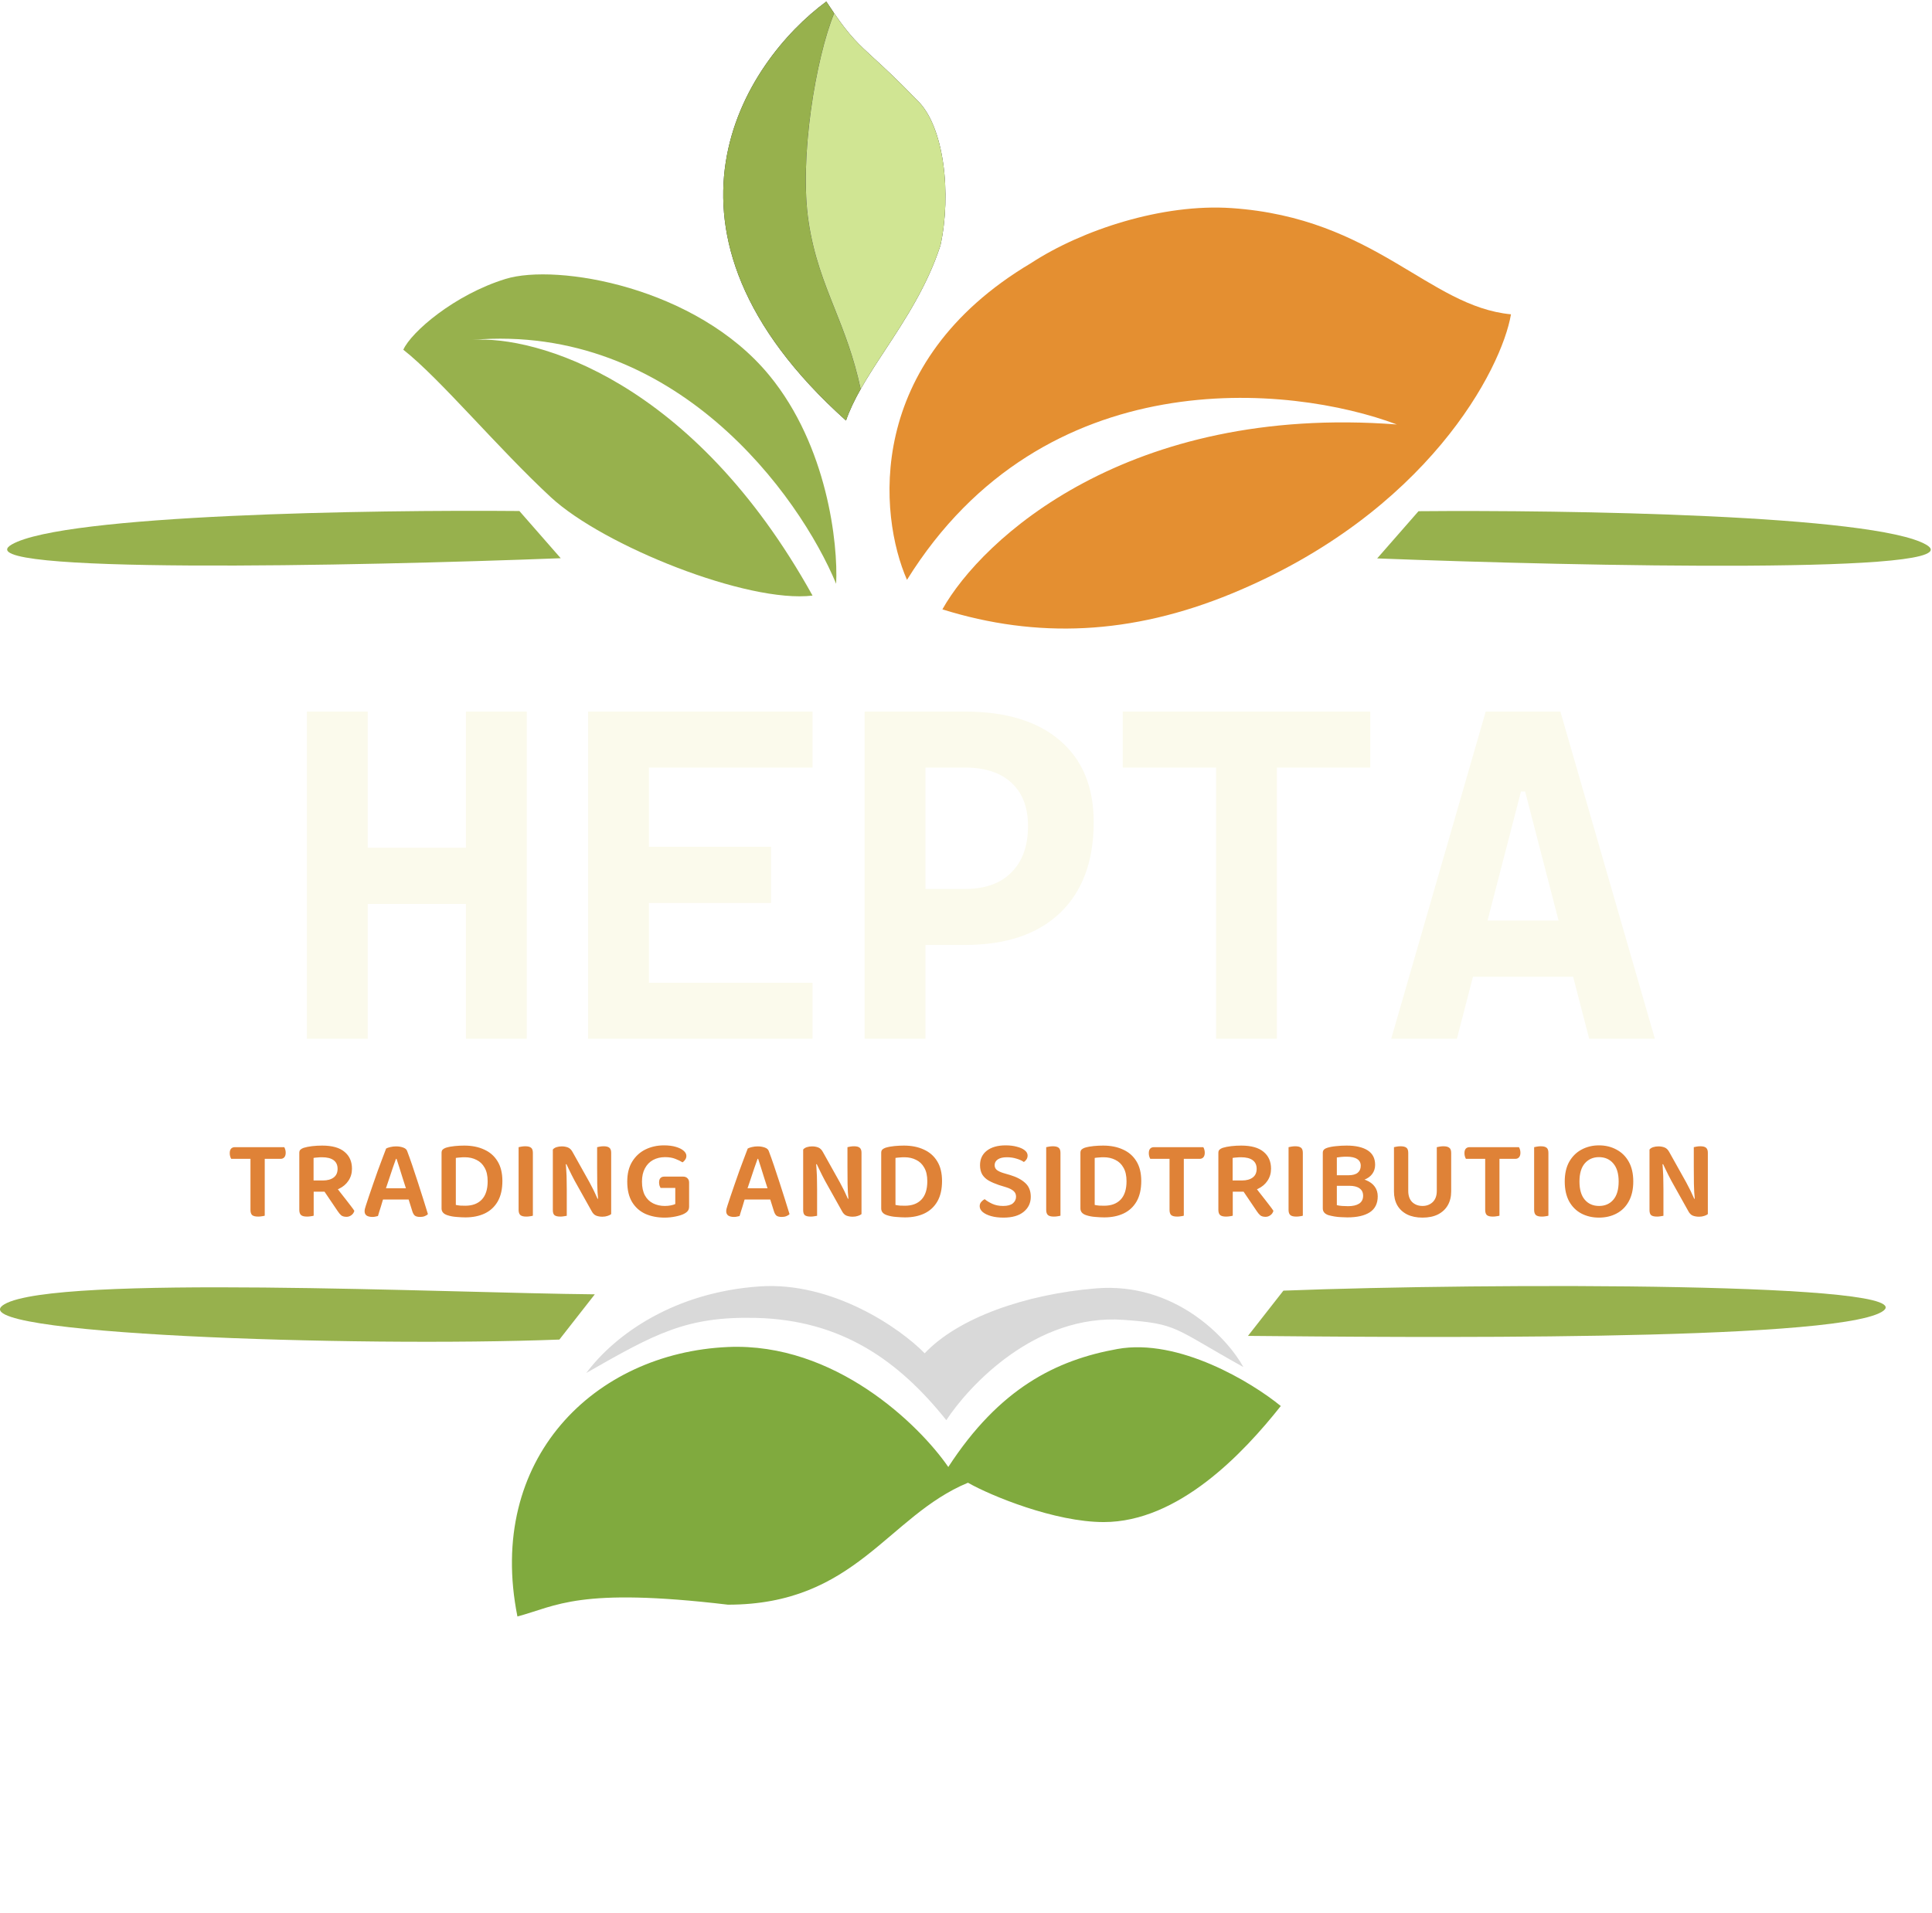 <svg width="614" height="608" viewBox="0 0 614 608" fill="none" xmlns="http://www.w3.org/2000/svg">
<path d="M1.457 414.567C-15.049 424.071 112.753 428.323 177.779 425.822L189.034 411.441C142.14 411.024 17.964 405.063 1.457 414.567Z" fill="#97B14D"/>
<path d="M597.95 417.068C614.457 407.564 472.899 407.769 407.873 410.27L396.618 424.651C443.512 425.068 581.444 426.572 597.95 417.068Z" fill="#97B14D"/>
<path d="M327.633 83.659C274.612 115.172 279.28 163.9 288.242 184.325C331.76 114.296 410.167 122.216 443.931 134.93C358.396 128.427 312.002 171.403 299.497 193.704C329.509 203.082 359.521 201.832 391.409 188.702C453.674 163.063 477.278 117.214 480.195 99.915C453.935 97.414 437.053 69.278 391.409 66.152C369.505 64.651 343.89 73.029 327.633 83.659Z" fill="#E48F31"/>
<path fill-rule="evenodd" clip-rule="evenodd" d="M265.225 98.015C268.223 105.552 271.33 113.365 273.531 123.675C271.623 127.049 270.007 130.364 268.859 133.679C201.332 73.155 236.555 19.674 262.607 0.5C263.507 1.876 264.335 3.114 265.108 4.237C259.272 18.414 253.918 50.324 256.98 70.528C258.633 81.441 261.86 89.555 265.225 98.015Z" fill="#252624"/>
<path fill-rule="evenodd" clip-rule="evenodd" d="M265.225 98.015C268.223 105.552 271.33 113.365 273.531 123.675C271.623 127.049 270.007 130.364 268.859 133.679C201.332 73.155 236.555 19.674 262.607 0.5C263.507 1.876 264.335 3.114 265.108 4.237C259.272 18.414 253.918 50.324 256.98 70.528C258.633 81.441 261.86 89.555 265.225 98.015Z" fill="#97B14D"/>
<path fill-rule="evenodd" clip-rule="evenodd" d="M273.531 123.675C271.33 113.365 268.223 105.552 265.225 98.015C261.86 89.555 258.633 81.441 256.98 70.528C253.918 50.324 259.272 18.414 265.108 4.237C270.159 11.579 272.844 14.037 277.719 18.503C280.908 21.422 285.032 25.2 291.369 31.763C300.122 39.891 302.434 61.839 298.872 78.032C294.727 90.811 287.72 101.492 281.329 111.234C278.511 115.53 275.812 119.645 273.531 123.675Z" fill="#252624"/>
<path fill-rule="evenodd" clip-rule="evenodd" d="M273.531 123.675C271.33 113.365 268.223 105.552 265.225 98.015C261.86 89.555 258.633 81.441 256.98 70.528C253.918 50.324 259.272 18.414 265.108 4.237C270.159 11.579 272.844 14.037 277.719 18.503C280.908 21.422 285.032 25.2 291.369 31.763C300.122 39.891 302.434 61.839 298.872 78.032C294.727 90.811 287.72 101.492 281.329 111.234C278.511 115.53 275.812 119.645 273.531 123.675Z" fill="#D0E593"/>
<path d="M3.752 173.07C-12.755 182.574 113.171 179.948 178.198 177.447L165.067 162.441C118.173 162.024 20.258 163.566 3.752 173.07Z" fill="#97B14D"/>
<path d="M612.124 173.131C628.631 182.635 502.705 180.009 437.678 177.508L450.809 162.502C497.703 162.085 595.618 163.627 612.124 173.131Z" fill="#97B14D"/>
<path d="M175.071 158.064C158.189 142.433 139.849 120.34 128.177 111.17C130.678 105.543 144.434 93.663 160.69 88.661C176.947 83.659 221.34 91.162 244.475 119.298C262.982 141.808 266.358 172.862 265.733 185.575C254.062 157.439 214.587 102.542 150.061 108.044C170.278 106.585 220.215 120.799 258.23 189.327C237.597 191.828 191.752 173.51 175.071 158.064Z" fill="#97B14D"/>
<path d="M80.321 368.372L80.213 364.664H90.329C90.449 364.832 90.557 365.084 90.653 365.42C90.749 365.732 90.797 366.068 90.797 366.428C90.797 367.052 90.653 367.532 90.365 367.868C90.077 368.204 89.681 368.372 89.177 368.372H80.321ZM83.525 364.664L83.597 368.372H73.481C73.361 368.18 73.253 367.928 73.157 367.616C73.061 367.304 73.013 366.956 73.013 366.572C73.013 365.924 73.157 365.444 73.445 365.132C73.733 364.82 74.129 364.664 74.633 364.664H83.525ZM79.601 367.4H84.137V386.444C83.945 386.516 83.645 386.576 83.237 386.624C82.853 386.696 82.457 386.732 82.049 386.732C81.161 386.732 80.525 386.576 80.141 386.264C79.781 385.928 79.601 385.376 79.601 384.608V367.4ZM99.655 375.248H102.643C104.059 375.248 105.187 374.936 106.027 374.312C106.867 373.688 107.287 372.764 107.287 371.54C107.287 370.34 106.867 369.428 106.027 368.804C105.187 368.18 103.951 367.868 102.319 367.868C101.839 367.868 101.371 367.892 100.915 367.94C100.459 367.964 100.039 368.012 99.655 368.084V375.248ZM102.967 378.812H95.119V366.464C95.119 366.032 95.239 365.696 95.479 365.456C95.743 365.216 96.079 365.024 96.487 364.88C97.255 364.64 98.155 364.46 99.187 364.34C100.243 364.22 101.311 364.16 102.391 364.16C105.559 364.16 107.923 364.82 109.483 366.14C111.067 367.436 111.859 369.224 111.859 371.504C111.859 372.944 111.487 374.216 110.743 375.32C110.023 376.424 109.003 377.288 107.683 377.912C106.363 378.512 104.791 378.812 102.967 378.812ZM102.355 377.66L106.243 376.544C106.843 377.336 107.455 378.14 108.079 378.956C108.727 379.748 109.339 380.528 109.915 381.296C110.515 382.04 111.043 382.724 111.499 383.348C111.979 383.972 112.351 384.488 112.615 384.896C112.447 385.496 112.123 385.964 111.643 386.3C111.187 386.636 110.683 386.804 110.131 386.804C109.411 386.804 108.847 386.648 108.439 386.336C108.055 386 107.683 385.556 107.323 385.004L102.355 377.66ZM95.119 377.228H99.691V386.444C99.499 386.516 99.199 386.576 98.791 386.624C98.407 386.696 97.999 386.732 97.567 386.732C96.703 386.732 96.079 386.576 95.695 386.264C95.311 385.928 95.119 385.376 95.119 384.608V377.228ZM126.023 368.372H125.843C125.531 369.236 125.183 370.22 124.799 371.324C124.439 372.428 124.055 373.58 123.647 374.78C123.239 375.956 122.855 377.096 122.495 378.2L121.991 380.432C121.847 380.888 121.691 381.392 121.523 381.944C121.379 382.496 121.211 383.06 121.019 383.636C120.851 384.188 120.683 384.716 120.515 385.22C120.371 385.724 120.239 386.168 120.119 386.552C119.879 386.624 119.615 386.684 119.327 386.732C119.063 386.804 118.739 386.84 118.355 386.84C117.587 386.84 116.975 386.696 116.519 386.408C116.087 386.096 115.871 385.64 115.871 385.04C115.871 384.776 115.907 384.5 115.979 384.212C116.075 383.924 116.171 383.6 116.267 383.24C116.507 382.448 116.831 381.464 117.239 380.288C117.647 379.088 118.091 377.792 118.571 376.4C119.051 375.008 119.543 373.604 120.047 372.188C120.575 370.772 121.067 369.452 121.523 368.228C121.979 366.98 122.375 365.936 122.711 365.096C122.999 364.928 123.443 364.772 124.043 364.628C124.643 364.484 125.255 364.412 125.879 364.412C126.695 364.412 127.439 364.532 128.111 364.772C128.807 365.012 129.239 365.396 129.407 365.924C129.911 367.244 130.451 368.756 131.027 370.46C131.603 372.164 132.191 373.94 132.791 375.788C133.391 377.636 133.967 379.436 134.519 381.188C135.071 382.94 135.563 384.524 135.995 385.94C135.755 386.204 135.419 386.42 134.987 386.588C134.579 386.756 134.099 386.84 133.547 386.84C132.755 386.84 132.179 386.696 131.819 386.408C131.483 386.096 131.219 385.628 131.027 385.004L129.551 380.288L129.083 377.984C128.699 376.76 128.315 375.56 127.931 374.384C127.571 373.184 127.223 372.068 126.887 371.036C126.551 370.004 126.263 369.116 126.023 368.372ZM119.975 381.296L121.667 377.732H130.667L131.351 381.296H119.975ZM154.981 375.5C154.981 373.724 154.657 372.284 154.009 371.18C153.385 370.052 152.521 369.224 151.417 368.696C150.337 368.144 149.101 367.868 147.709 367.868C147.181 367.868 146.677 367.892 146.197 367.94C145.741 367.964 145.297 368.012 144.865 368.084V383.024C145.297 383.12 145.777 383.192 146.305 383.24C146.833 383.264 147.361 383.276 147.889 383.276C150.121 383.276 151.861 382.628 153.109 381.332C154.357 380.012 154.981 378.068 154.981 375.5ZM159.661 375.428C159.661 378.02 159.169 380.18 158.185 381.908C157.201 383.612 155.833 384.884 154.081 385.724C152.329 386.564 150.265 386.984 147.889 386.984C147.097 386.984 146.161 386.936 145.081 386.84C144.001 386.768 143.005 386.576 142.093 386.264C140.917 385.856 140.329 385.148 140.329 384.14V366.464C140.329 366.008 140.449 365.66 140.689 365.42C140.953 365.18 141.289 364.988 141.697 364.844C142.585 364.58 143.545 364.4 144.577 364.304C145.633 364.208 146.617 364.16 147.529 364.16C149.953 364.16 152.065 364.58 153.865 365.42C155.689 366.236 157.105 367.472 158.113 369.128C159.145 370.784 159.661 372.884 159.661 375.428ZM164.815 372.08H169.351V386.444C169.159 386.516 168.871 386.576 168.487 386.624C168.103 386.696 167.695 386.732 167.263 386.732C166.399 386.732 165.775 386.576 165.391 386.264C165.007 385.928 164.815 385.376 164.815 384.608V372.08ZM169.351 377.336H164.815V364.664C165.007 364.616 165.307 364.556 165.715 364.484C166.123 364.412 166.531 364.376 166.939 364.376C167.779 364.376 168.391 364.532 168.775 364.844C169.159 365.132 169.351 365.684 169.351 366.5V377.336ZM175.694 369.524L179.762 369.416C179.858 370.328 179.93 371.288 179.978 372.296C180.05 373.304 180.086 374.3 180.086 375.284C180.11 376.268 180.122 377.216 180.122 378.128V386.48C179.954 386.528 179.666 386.576 179.258 386.624C178.874 386.696 178.49 386.732 178.106 386.732C177.242 386.732 176.618 386.588 176.234 386.3C175.874 385.988 175.694 385.448 175.694 384.68V369.524ZM194.234 381.584L190.13 381.692C189.938 379.844 189.83 378.044 189.806 376.292C189.782 374.516 189.77 372.8 189.77 371.144V364.664C189.986 364.616 190.274 364.556 190.634 364.484C191.018 364.412 191.426 364.376 191.858 364.376C192.698 364.376 193.298 364.532 193.658 364.844C194.042 365.156 194.234 365.684 194.234 366.428V381.584ZM194.234 380.108V377.84V385.94C193.946 386.18 193.562 386.372 193.082 386.516C192.602 386.684 192.05 386.768 191.426 386.768C190.682 386.768 190.01 386.648 189.41 386.408C188.834 386.168 188.342 385.64 187.934 384.824L182.642 375.356C182.354 374.78 182.042 374.18 181.706 373.556C181.394 372.932 181.094 372.32 180.806 371.72C180.518 371.12 180.254 370.568 180.014 370.064L175.694 371.072V365.42C175.958 365.084 176.342 364.832 176.846 364.664C177.374 364.496 177.938 364.412 178.538 364.412C179.258 364.412 179.918 364.532 180.518 364.772C181.118 365.012 181.622 365.528 182.03 366.32L187.322 375.788C187.634 376.364 187.946 376.964 188.258 377.588C188.594 378.212 188.894 378.824 189.158 379.424C189.446 380.024 189.698 380.576 189.914 381.08L194.234 380.108ZM219 375.896V383.528C219 384.104 218.868 384.56 218.604 384.896C218.364 385.232 217.968 385.544 217.416 385.832C216.792 386.168 215.892 386.456 214.716 386.696C213.564 386.936 212.4 387.056 211.224 387.056C208.944 387.056 206.904 386.66 205.104 385.868C203.328 385.052 201.924 383.804 200.892 382.124C199.86 380.42 199.344 378.248 199.344 375.608C199.344 373.064 199.872 370.94 200.928 369.236C201.984 367.532 203.388 366.248 205.14 365.384C206.916 364.52 208.872 364.088 211.008 364.088C212.448 364.088 213.696 364.244 214.752 364.556C215.832 364.868 216.66 365.276 217.236 365.78C217.836 366.284 218.136 366.836 218.136 367.436C218.136 367.892 218.004 368.3 217.74 368.66C217.5 369.02 217.224 369.296 216.912 369.488C216.264 369.08 215.496 368.708 214.608 368.372C213.72 368.012 212.628 367.832 211.332 367.832C209.94 367.832 208.68 368.132 207.552 368.732C206.448 369.332 205.584 370.22 204.96 371.396C204.336 372.548 204.024 373.952 204.024 375.608C204.024 377.384 204.336 378.848 204.96 380C205.584 381.128 206.448 381.968 207.552 382.52C208.656 383.072 209.904 383.348 211.296 383.348C211.992 383.348 212.628 383.288 213.204 383.168C213.804 383.048 214.272 382.904 214.608 382.736V377.624H209.928C209.832 377.456 209.724 377.216 209.604 376.904C209.508 376.568 209.46 376.232 209.46 375.896C209.46 375.248 209.604 374.78 209.892 374.492C210.18 374.18 210.576 374.024 211.08 374.024H217.128C217.68 374.024 218.124 374.192 218.46 374.528C218.82 374.864 219 375.32 219 375.896ZM240.945 368.372H240.765C240.453 369.236 240.105 370.22 239.721 371.324C239.361 372.428 238.977 373.58 238.569 374.78C238.161 375.956 237.777 377.096 237.417 378.2L236.913 380.432C236.769 380.888 236.613 381.392 236.445 381.944C236.301 382.496 236.133 383.06 235.941 383.636C235.773 384.188 235.605 384.716 235.437 385.22C235.293 385.724 235.161 386.168 235.041 386.552C234.801 386.624 234.537 386.684 234.249 386.732C233.985 386.804 233.661 386.84 233.277 386.84C232.509 386.84 231.897 386.696 231.441 386.408C231.009 386.096 230.793 385.64 230.793 385.04C230.793 384.776 230.829 384.5 230.901 384.212C230.997 383.924 231.093 383.6 231.189 383.24C231.429 382.448 231.753 381.464 232.161 380.288C232.569 379.088 233.013 377.792 233.493 376.4C233.973 375.008 234.465 373.604 234.969 372.188C235.497 370.772 235.989 369.452 236.445 368.228C236.901 366.98 237.297 365.936 237.633 365.096C237.921 364.928 238.365 364.772 238.965 364.628C239.565 364.484 240.177 364.412 240.801 364.412C241.617 364.412 242.361 364.532 243.033 364.772C243.729 365.012 244.161 365.396 244.329 365.924C244.833 367.244 245.373 368.756 245.949 370.46C246.525 372.164 247.113 373.94 247.713 375.788C248.313 377.636 248.889 379.436 249.441 381.188C249.993 382.94 250.485 384.524 250.917 385.94C250.677 386.204 250.341 386.42 249.909 386.588C249.501 386.756 249.021 386.84 248.469 386.84C247.677 386.84 247.101 386.696 246.741 386.408C246.405 386.096 246.141 385.628 245.949 385.004L244.473 380.288L244.005 377.984C243.621 376.76 243.237 375.56 242.853 374.384C242.493 373.184 242.145 372.068 241.809 371.036C241.473 370.004 241.185 369.116 240.945 368.372ZM234.897 381.296L236.589 377.732H245.589L246.273 381.296H234.897ZM255.25 369.524L259.318 369.416C259.414 370.328 259.486 371.288 259.534 372.296C259.606 373.304 259.642 374.3 259.642 375.284C259.666 376.268 259.678 377.216 259.678 378.128V386.48C259.51 386.528 259.222 386.576 258.814 386.624C258.43 386.696 258.046 386.732 257.662 386.732C256.798 386.732 256.174 386.588 255.79 386.3C255.43 385.988 255.25 385.448 255.25 384.68V369.524ZM273.79 381.584L269.686 381.692C269.494 379.844 269.386 378.044 269.362 376.292C269.338 374.516 269.326 372.8 269.326 371.144V364.664C269.542 364.616 269.83 364.556 270.19 364.484C270.574 364.412 270.982 364.376 271.414 364.376C272.254 364.376 272.854 364.532 273.214 364.844C273.598 365.156 273.79 365.684 273.79 366.428V381.584ZM273.79 380.108V377.84V385.94C273.502 386.18 273.118 386.372 272.638 386.516C272.158 386.684 271.606 386.768 270.982 386.768C270.238 386.768 269.566 386.648 268.966 386.408C268.39 386.168 267.898 385.64 267.49 384.824L262.198 375.356C261.91 374.78 261.598 374.18 261.262 373.556C260.95 372.932 260.65 372.32 260.362 371.72C260.074 371.12 259.81 370.568 259.57 370.064L255.25 371.072V365.42C255.514 365.084 255.898 364.832 256.402 364.664C256.93 364.496 257.494 364.412 258.094 364.412C258.814 364.412 259.474 364.532 260.074 364.772C260.674 365.012 261.178 365.528 261.586 366.32L266.878 375.788C267.19 376.364 267.502 376.964 267.814 377.588C268.15 378.212 268.45 378.824 268.714 379.424C269.002 380.024 269.254 380.576 269.47 381.08L273.79 380.108ZM294.704 375.5C294.704 373.724 294.38 372.284 293.732 371.18C293.108 370.052 292.244 369.224 291.14 368.696C290.06 368.144 288.824 367.868 287.432 367.868C286.904 367.868 286.4 367.892 285.92 367.94C285.464 367.964 285.02 368.012 284.588 368.084V383.024C285.02 383.12 285.5 383.192 286.028 383.24C286.556 383.264 287.084 383.276 287.612 383.276C289.844 383.276 291.584 382.628 292.832 381.332C294.08 380.012 294.704 378.068 294.704 375.5ZM299.384 375.428C299.384 378.02 298.892 380.18 297.908 381.908C296.924 383.612 295.556 384.884 293.804 385.724C292.052 386.564 289.988 386.984 287.612 386.984C286.82 386.984 285.884 386.936 284.804 386.84C283.724 386.768 282.728 386.576 281.816 386.264C280.64 385.856 280.052 385.148 280.052 384.14V366.464C280.052 366.008 280.172 365.66 280.412 365.42C280.676 365.18 281.012 364.988 281.42 364.844C282.308 364.58 283.268 364.4 284.3 364.304C285.356 364.208 286.34 364.16 287.252 364.16C289.676 364.16 291.788 364.58 293.588 365.42C295.412 366.236 296.828 367.472 297.836 369.128C298.868 370.784 299.384 372.884 299.384 375.428ZM318.802 383.348C320.194 383.348 321.226 383.072 321.898 382.52C322.57 381.944 322.906 381.236 322.906 380.396C322.906 379.652 322.642 379.052 322.114 378.596C321.61 378.14 320.83 377.744 319.774 377.408L317.434 376.688C316.234 376.28 315.178 375.824 314.266 375.32C313.378 374.816 312.682 374.168 312.178 373.376C311.698 372.56 311.458 371.564 311.458 370.388C311.458 368.444 312.178 366.908 313.618 365.78C315.082 364.652 317.074 364.088 319.594 364.088C320.938 364.088 322.126 364.232 323.158 364.52C324.214 364.784 325.042 365.156 325.642 365.636C326.266 366.116 326.578 366.68 326.578 367.328C326.578 367.784 326.458 368.192 326.218 368.552C326.002 368.888 325.726 369.164 325.39 369.38C324.838 368.972 324.082 368.624 323.122 368.336C322.162 368.024 321.118 367.868 319.99 367.868C318.742 367.868 317.782 368.096 317.11 368.552C316.438 369.008 316.102 369.62 316.102 370.388C316.102 371.012 316.33 371.516 316.786 371.9C317.266 372.284 317.986 372.62 318.946 372.908L321.034 373.52C323.098 374.144 324.706 374.996 325.858 376.076C327.01 377.132 327.586 378.584 327.586 380.432C327.586 382.4 326.83 383.996 325.318 385.22C323.83 386.444 321.694 387.056 318.91 387.056C317.446 387.056 316.15 386.9 315.022 386.588C313.894 386.276 312.994 385.844 312.322 385.292C311.674 384.74 311.35 384.116 311.35 383.42C311.35 382.892 311.518 382.436 311.854 382.052C312.19 381.668 312.55 381.38 312.934 381.188C313.558 381.716 314.362 382.208 315.346 382.664C316.33 383.12 317.482 383.348 318.802 383.348ZM332.486 372.08H337.022V386.444C336.83 386.516 336.542 386.576 336.158 386.624C335.774 386.696 335.366 386.732 334.934 386.732C334.07 386.732 333.446 386.576 333.062 386.264C332.678 385.928 332.486 385.376 332.486 384.608V372.08ZM337.022 377.336H332.486V364.664C332.678 364.616 332.978 364.556 333.386 364.484C333.794 364.412 334.202 364.376 334.61 364.376C335.45 364.376 336.062 364.532 336.446 364.844C336.83 365.132 337.022 365.684 337.022 366.5V377.336ZM358.018 375.5C358.018 373.724 357.694 372.284 357.046 371.18C356.422 370.052 355.558 369.224 354.454 368.696C353.374 368.144 352.138 367.868 350.746 367.868C350.218 367.868 349.714 367.892 349.234 367.94C348.778 367.964 348.334 368.012 347.902 368.084V383.024C348.334 383.12 348.814 383.192 349.342 383.24C349.87 383.264 350.398 383.276 350.926 383.276C353.158 383.276 354.898 382.628 356.146 381.332C357.394 380.012 358.018 378.068 358.018 375.5ZM362.698 375.428C362.698 378.02 362.206 380.18 361.222 381.908C360.238 383.612 358.87 384.884 357.118 385.724C355.366 386.564 353.302 386.984 350.926 386.984C350.134 386.984 349.198 386.936 348.118 386.84C347.038 386.768 346.042 386.576 345.13 386.264C343.954 385.856 343.366 385.148 343.366 384.14V366.464C343.366 366.008 343.486 365.66 343.726 365.42C343.99 365.18 344.326 364.988 344.734 364.844C345.622 364.58 346.582 364.4 347.614 364.304C348.67 364.208 349.654 364.16 350.566 364.16C352.99 364.16 355.102 364.58 356.902 365.42C358.726 366.236 360.142 367.472 361.15 369.128C362.182 370.784 362.698 372.884 362.698 375.428ZM372.406 368.372L372.298 364.664H382.414C382.534 364.832 382.642 365.084 382.738 365.42C382.834 365.732 382.882 366.068 382.882 366.428C382.882 367.052 382.738 367.532 382.45 367.868C382.162 368.204 381.766 368.372 381.262 368.372H372.406ZM375.61 364.664L375.682 368.372H365.566C365.446 368.18 365.338 367.928 365.242 367.616C365.146 367.304 365.098 366.956 365.098 366.572C365.098 365.924 365.242 365.444 365.53 365.132C365.818 364.82 366.214 364.664 366.718 364.664H375.61ZM371.686 367.4H376.222V386.444C376.03 386.516 375.73 386.576 375.322 386.624C374.938 386.696 374.542 386.732 374.134 386.732C373.246 386.732 372.61 386.576 372.226 386.264C371.866 385.928 371.686 385.376 371.686 384.608V367.4ZM391.74 375.248H394.728C396.144 375.248 397.272 374.936 398.112 374.312C398.952 373.688 399.372 372.764 399.372 371.54C399.372 370.34 398.952 369.428 398.112 368.804C397.272 368.18 396.036 367.868 394.404 367.868C393.924 367.868 393.456 367.892 393 367.94C392.544 367.964 392.124 368.012 391.74 368.084V375.248ZM395.052 378.812H387.204V366.464C387.204 366.032 387.324 365.696 387.564 365.456C387.828 365.216 388.164 365.024 388.572 364.88C389.34 364.64 390.24 364.46 391.272 364.34C392.328 364.22 393.396 364.16 394.476 364.16C397.644 364.16 400.008 364.82 401.568 366.14C403.152 367.436 403.944 369.224 403.944 371.504C403.944 372.944 403.572 374.216 402.828 375.32C402.108 376.424 401.088 377.288 399.768 377.912C398.448 378.512 396.876 378.812 395.052 378.812ZM394.44 377.66L398.328 376.544C398.928 377.336 399.54 378.14 400.164 378.956C400.812 379.748 401.424 380.528 402 381.296C402.6 382.04 403.128 382.724 403.584 383.348C404.064 383.972 404.436 384.488 404.7 384.896C404.532 385.496 404.208 385.964 403.728 386.3C403.272 386.636 402.768 386.804 402.216 386.804C401.496 386.804 400.932 386.648 400.524 386.336C400.14 386 399.768 385.556 399.408 385.004L394.44 377.66ZM387.204 377.228H391.776V386.444C391.584 386.516 391.284 386.576 390.876 386.624C390.492 386.696 390.084 386.732 389.652 386.732C388.788 386.732 388.164 386.576 387.78 386.264C387.396 385.928 387.204 385.376 387.204 384.608V377.228ZM409.511 372.08H414.047V386.444C413.855 386.516 413.567 386.576 413.183 386.624C412.799 386.696 412.391 386.732 411.959 386.732C411.095 386.732 410.471 386.576 410.087 386.264C409.703 385.928 409.511 385.376 409.511 384.608V372.08ZM414.047 377.336H409.511V364.664C409.703 364.616 410.003 364.556 410.411 364.484C410.819 364.412 411.227 364.376 411.635 364.376C412.475 364.376 413.087 364.532 413.471 364.844C413.855 365.132 414.047 365.684 414.047 366.5V377.336ZM432.018 373.592V376.94H423.306V373.592H432.018ZM428.814 376.94L429.498 374.384C431.346 374.384 432.882 374.636 434.106 375.14C435.354 375.644 436.29 376.34 436.914 377.228C437.538 378.092 437.85 379.112 437.85 380.288C437.85 382.568 437.01 384.26 435.33 385.364C433.65 386.444 431.274 386.984 428.202 386.984C427.602 386.984 426.942 386.96 426.222 386.912C425.526 386.888 424.818 386.816 424.098 386.696C423.402 386.576 422.754 386.432 422.154 386.264C420.978 385.856 420.39 385.148 420.39 384.14V366.464C420.39 366.032 420.51 365.696 420.75 365.456C421.014 365.192 421.35 365 421.758 364.88C422.574 364.616 423.522 364.436 424.602 364.34C425.682 364.22 426.798 364.16 427.95 364.16C430.83 364.16 433.062 364.664 434.646 365.672C436.23 366.68 437.022 368.216 437.022 370.28C437.022 371.384 436.71 372.356 436.086 373.196C435.486 374.012 434.574 374.648 433.35 375.104C432.15 375.56 430.638 375.788 428.814 375.788L428.526 373.592C429.846 373.592 430.83 373.328 431.478 372.8C432.126 372.272 432.45 371.528 432.45 370.568C432.45 369.632 432.078 368.924 431.334 368.444C430.59 367.94 429.474 367.688 427.986 367.688C427.386 367.688 426.81 367.712 426.258 367.76C425.706 367.808 425.238 367.868 424.854 367.94V383.096C425.31 383.216 425.862 383.3 426.51 383.348C427.158 383.396 427.794 383.42 428.418 383.42C429.906 383.42 431.07 383.156 431.91 382.628C432.774 382.076 433.206 381.236 433.206 380.108C433.206 379.076 432.834 378.296 432.09 377.768C431.346 377.216 430.254 376.94 428.814 376.94ZM452.084 387.056C450.188 387.056 448.556 386.72 447.188 386.048C445.82 385.352 444.776 384.38 444.056 383.132C443.36 381.884 443.012 380.42 443.012 378.74V376.148H447.548V378.56C447.548 380.096 447.968 381.284 448.808 382.124C449.672 382.94 450.764 383.348 452.084 383.348C453.38 383.348 454.46 382.94 455.324 382.124C456.188 381.284 456.62 380.096 456.62 378.56V376.148H461.192V378.74C461.192 380.42 460.832 381.884 460.112 383.132C459.392 384.38 458.348 385.352 456.98 386.048C455.636 386.72 454.004 387.056 452.084 387.056ZM447.548 377.408H443.012V364.664C443.204 364.616 443.492 364.556 443.876 364.484C444.284 364.412 444.692 364.376 445.1 364.376C445.964 364.376 446.588 364.532 446.972 364.844C447.356 365.132 447.548 365.684 447.548 366.5V377.408ZM461.192 377.444H456.62V364.664C456.812 364.616 457.112 364.556 457.52 364.484C457.928 364.412 458.336 364.376 458.744 364.376C459.584 364.376 460.196 364.532 460.58 364.844C460.988 365.132 461.192 365.684 461.192 366.5V377.444ZM472.721 368.372L472.613 364.664H482.729C482.849 364.832 482.957 365.084 483.053 365.42C483.149 365.732 483.197 366.068 483.197 366.428C483.197 367.052 483.053 367.532 482.765 367.868C482.477 368.204 482.081 368.372 481.577 368.372H472.721ZM475.925 364.664L475.997 368.372H465.881C465.761 368.18 465.653 367.928 465.557 367.616C465.461 367.304 465.413 366.956 465.413 366.572C465.413 365.924 465.557 365.444 465.845 365.132C466.133 364.82 466.529 364.664 467.033 364.664H475.925ZM472.001 367.4H476.537V386.444C476.345 386.516 476.045 386.576 475.637 386.624C475.253 386.696 474.857 386.732 474.449 386.732C473.561 386.732 472.925 386.576 472.541 386.264C472.181 385.928 472.001 385.376 472.001 384.608V367.4ZM487.555 372.08H492.091V386.444C491.899 386.516 491.611 386.576 491.227 386.624C490.843 386.696 490.435 386.732 490.003 386.732C489.139 386.732 488.515 386.576 488.131 386.264C487.747 385.928 487.555 385.376 487.555 384.608V372.08ZM492.091 377.336H487.555V364.664C487.747 364.616 488.047 364.556 488.455 364.484C488.863 364.412 489.271 364.376 489.679 364.376C490.519 364.376 491.131 364.532 491.515 364.844C491.899 365.132 492.091 365.684 492.091 366.5V377.336ZM519.062 375.572C519.062 378.068 518.582 380.18 517.622 381.908C516.686 383.612 515.39 384.896 513.734 385.76C512.102 386.624 510.242 387.056 508.154 387.056C506.09 387.056 504.23 386.624 502.574 385.76C500.942 384.896 499.646 383.612 498.686 381.908C497.75 380.18 497.282 378.068 497.282 375.572C497.282 373.076 497.762 370.976 498.722 369.272C499.706 367.568 501.014 366.284 502.646 365.42C504.302 364.532 506.138 364.088 508.154 364.088C510.218 364.088 512.066 364.532 513.698 365.42C515.354 366.284 516.662 367.568 517.622 369.272C518.582 370.976 519.062 373.076 519.062 375.572ZM514.418 375.572C514.418 373.052 513.842 371.132 512.69 369.812C511.562 368.492 510.05 367.832 508.154 367.832C506.306 367.832 504.806 368.492 503.654 369.812C502.526 371.132 501.962 373.052 501.962 375.572C501.962 378.116 502.526 380.048 503.654 381.368C504.782 382.688 506.294 383.348 508.19 383.348C510.086 383.348 511.598 382.688 512.726 381.368C513.854 380.048 514.418 378.116 514.418 375.572ZM524.221 369.524L528.289 369.416C528.385 370.328 528.457 371.288 528.505 372.296C528.577 373.304 528.613 374.3 528.613 375.284C528.637 376.268 528.649 377.216 528.649 378.128V386.48C528.481 386.528 528.193 386.576 527.785 386.624C527.401 386.696 527.017 386.732 526.633 386.732C525.769 386.732 525.145 386.588 524.761 386.3C524.401 385.988 524.221 385.448 524.221 384.68V369.524ZM542.761 381.584L538.657 381.692C538.465 379.844 538.357 378.044 538.333 376.292C538.309 374.516 538.297 372.8 538.297 371.144V364.664C538.513 364.616 538.801 364.556 539.161 364.484C539.545 364.412 539.953 364.376 540.385 364.376C541.225 364.376 541.825 364.532 542.185 364.844C542.569 365.156 542.761 365.684 542.761 366.428V381.584ZM542.761 380.108V377.84V385.94C542.473 386.18 542.089 386.372 541.609 386.516C541.129 386.684 540.577 386.768 539.953 386.768C539.209 386.768 538.537 386.648 537.937 386.408C537.361 386.168 536.869 385.64 536.461 384.824L531.169 375.356C530.881 374.78 530.569 374.18 530.233 373.556C529.921 372.932 529.621 372.32 529.333 371.72C529.045 371.12 528.781 370.568 528.541 370.064L524.221 371.072V365.42C524.485 365.084 524.869 364.832 525.373 364.664C525.901 364.496 526.465 364.412 527.065 364.412C527.785 364.412 528.445 364.532 529.045 364.772C529.645 365.012 530.149 365.528 530.557 366.32L535.849 375.788C536.161 376.364 536.473 376.964 536.785 377.588C537.121 378.212 537.421 378.824 537.685 379.424C537.973 380.024 538.225 380.576 538.441 381.08L542.761 380.108Z" fill="#DF8237"/>
<path d="M148.07 330.195V226.191H167.406V330.195H148.07ZM97.533 330.195V226.191H116.869V330.195H97.533ZM100.609 287.348V269.477H164.696V287.348H100.609ZM186.888 330.195V226.191H206.224V330.195H186.888ZM186.888 330.195V312.397H258.226V330.195H186.888ZM186.888 287.055V269.184H245.042V287.055H186.888ZM186.888 243.988V226.191H258.226V243.988H186.888ZM292.357 300.385V282.587H306.639C313.036 282.587 317.967 280.829 321.434 277.314C324.95 273.798 326.708 268.891 326.708 262.592C326.708 256.635 324.95 252.045 321.434 248.822C317.967 245.6 313.036 243.988 306.639 243.988H292.65V226.191H306.639C319.676 226.191 329.759 229.267 336.888 235.419C344.017 241.523 347.582 250.165 347.582 261.347C347.582 273.749 344.017 283.368 336.888 290.204C329.759 296.991 319.676 300.385 306.639 300.385H292.357ZM274.779 330.195V226.191H294.115V330.195H274.779ZM386.473 330.195V226.191H405.809V330.195H386.473ZM356.81 243.988V226.191H435.472V243.988H356.81ZM442.137 330.195L472.167 226.191H495.897L525.926 330.195H505.052L484.691 251.606H483.373L463.011 330.195H442.137ZM457.298 310.492V292.621H510.033V310.492H457.298Z" fill="#FBFAEC"/>
<path d="M231.344 428.188C265.358 426.688 292.202 452.99 301.373 466.329C317.629 441.319 335.637 432.315 355.145 428.814C374.653 425.312 397.87 439.443 407.041 446.946C395.161 461.952 374.528 483.836 350.768 483.836C335.262 483.836 314.92 475.499 307.625 471.331C281.99 481.96 271.986 510.097 231.344 510.097C183.825 504.469 176.947 510.514 164.442 513.848C154.438 463.828 188.827 430.064 231.344 428.188Z" fill="#80AA3E"/>
<path d="M240.098 418.932C218.089 418.431 208.21 423.934 186.326 436.439C195.705 423.934 214.462 410.803 241.348 408.927C264.437 407.317 285.95 422.058 293.87 430.186C304.499 418.932 325.758 411.428 348.267 409.553C373.315 407.465 389.95 425.184 395.161 434.563C372.652 422.058 374.528 420.807 357.02 419.557C329.076 417.561 307.834 440.607 300.747 451.445C285.741 432.687 267.609 419.557 240.098 418.932Z" fill="#D9D9D9"/>
<path d="M440.889 435.492V435.356H438.35C438.129 435.356 437.898 435.343 437.657 435.317C437.422 435.29 437.208 435.232 437.012 435.141C436.817 435.05 436.654 434.913 436.524 434.731C436.4 434.548 436.338 434.301 436.338 433.988C436.338 433.682 436.4 433.442 436.524 433.266C436.654 433.083 436.817 432.947 437.012 432.856C437.208 432.764 437.422 432.706 437.657 432.68C437.898 432.654 438.129 432.641 438.35 432.641H442.706C442.966 432.641 443.197 432.683 443.399 432.768C443.607 432.852 443.78 432.966 443.917 433.109C444.06 433.246 444.167 433.406 444.239 433.588C444.31 433.77 444.346 433.956 444.346 434.145C444.346 434.255 444.337 434.363 444.317 434.467C444.304 434.571 444.268 434.672 444.21 434.77L442.452 437.699C442.751 437.823 443.044 437.989 443.331 438.197C443.617 438.399 443.871 438.656 444.092 438.969C444.32 439.281 444.499 439.652 444.629 440.082C444.766 440.505 444.835 440.994 444.835 441.547C444.835 442.172 444.766 442.729 444.629 443.217C444.499 443.699 444.32 444.119 444.092 444.477C443.871 444.835 443.607 445.137 443.301 445.385C443.002 445.626 442.68 445.821 442.335 445.971C441.996 446.121 441.644 446.228 441.28 446.293C440.915 446.358 440.557 446.391 440.206 446.391C439.939 446.391 439.652 446.365 439.346 446.313C439.04 446.261 438.734 446.179 438.428 446.068C438.129 445.958 437.839 445.824 437.559 445.668C437.286 445.505 437.042 445.313 436.827 445.092C436.612 444.871 436.439 444.623 436.309 444.35C436.185 444.076 436.124 443.774 436.124 443.442C436.124 443.279 436.146 443.126 436.192 442.983C436.238 442.833 436.306 442.703 436.397 442.592C436.495 442.475 436.615 442.384 436.758 442.318C436.902 442.247 437.074 442.211 437.276 442.211C437.543 442.211 437.79 442.286 438.018 442.436C438.253 442.585 438.448 442.817 438.604 443.129C438.643 443.201 438.702 443.282 438.78 443.373C438.864 443.464 438.972 443.549 439.102 443.627C439.239 443.705 439.402 443.774 439.59 443.832C439.779 443.884 439.997 443.91 440.245 443.91C440.622 443.91 440.932 443.852 441.172 443.734C441.42 443.611 441.615 443.451 441.758 443.256C441.902 443.061 441.999 442.839 442.051 442.592C442.11 442.345 442.139 442.094 442.139 441.84C442.139 441.547 442.09 441.277 441.993 441.029C441.895 440.782 441.762 440.567 441.592 440.385C441.43 440.203 441.241 440.063 441.026 439.965C440.818 439.861 440.603 439.809 440.381 439.809C440.069 439.809 439.815 439.714 439.62 439.526C439.424 439.337 439.327 439.08 439.327 438.754C439.327 438.617 439.353 438.468 439.405 438.305C439.457 438.136 439.542 437.947 439.659 437.738L440.889 435.492ZM459.065 443.149C458.876 443.149 458.713 443.113 458.577 443.041C458.447 442.97 458.333 442.878 458.235 442.768C458.137 442.657 458.053 442.533 457.981 442.397C457.916 442.26 457.861 442.126 457.815 441.996L455.96 436.645H455.706V444.789C455.706 444.998 455.693 445.193 455.667 445.375C455.641 445.557 455.582 445.72 455.491 445.863C455.406 446 455.276 446.111 455.1 446.195C454.931 446.274 454.697 446.313 454.397 446.313C454.059 446.313 453.792 446.274 453.596 446.195C453.401 446.111 453.254 446 453.157 445.863C453.059 445.72 452.997 445.557 452.971 445.375C452.945 445.193 452.932 444.998 452.932 444.789V434.867C452.932 434.587 452.939 434.314 452.952 434.047C452.971 433.78 453.027 433.542 453.118 433.334C453.209 433.126 453.352 432.96 453.547 432.836C453.749 432.706 454.032 432.641 454.397 432.641H455.725C455.947 432.641 456.132 432.651 456.282 432.67C456.438 432.683 456.581 432.738 456.712 432.836C456.842 432.927 456.969 433.077 457.092 433.285C457.223 433.494 457.363 433.79 457.512 434.174C457.669 434.552 457.848 435.037 458.049 435.629C458.251 436.215 458.499 436.938 458.792 437.797L459.045 438.578H459.28L459.592 437.602C459.859 436.781 460.087 436.088 460.276 435.522C460.465 434.955 460.631 434.49 460.774 434.125C460.917 433.754 461.044 433.471 461.155 433.276C461.272 433.074 461.392 432.927 461.516 432.836C461.646 432.738 461.786 432.683 461.936 432.67C462.086 432.651 462.268 432.641 462.483 432.641H463.909C464.273 432.641 464.553 432.706 464.749 432.836C464.95 432.96 465.097 433.126 465.188 433.334C465.279 433.542 465.331 433.78 465.344 434.047C465.364 434.314 465.374 434.587 465.374 434.867V444.789C465.374 444.998 465.361 445.193 465.335 445.375C465.309 445.557 465.247 445.72 465.149 445.863C465.051 446 464.905 446.111 464.71 446.195C464.514 446.274 464.247 446.313 463.909 446.313C463.609 446.313 463.372 446.274 463.196 446.195C463.027 446.111 462.896 446 462.805 445.863C462.721 445.72 462.665 445.557 462.639 445.375C462.613 445.193 462.6 444.998 462.6 444.789V436.645H462.327L460.491 441.996C460.439 442.126 460.38 442.26 460.315 442.397C460.25 442.533 460.169 442.657 460.071 442.768C459.973 442.878 459.859 442.97 459.729 443.041C459.599 443.113 459.443 443.149 459.26 443.149H459.065ZM469.823 440.414H472.928L471.483 435.18H471.268L469.823 440.414ZM475.956 441.371C475.969 441.814 475.985 442.266 476.004 442.729C476.024 443.191 476.034 443.637 476.034 444.067V444.359C476.034 444.607 476.024 444.848 476.004 445.082C475.991 445.31 475.943 445.518 475.858 445.707C475.773 445.889 475.64 446.036 475.458 446.147C475.275 446.257 475.018 446.313 474.686 446.313C474.348 446.313 474.087 446.257 473.905 446.147C473.723 446.036 473.586 445.889 473.495 445.707C473.41 445.525 473.358 445.317 473.338 445.082C473.325 444.848 473.319 444.607 473.319 444.359V442.992H469.413V444.359C469.413 444.607 469.403 444.848 469.383 445.082C469.37 445.317 469.318 445.525 469.227 445.707C469.142 445.889 469.009 446.036 468.827 446.147C468.644 446.257 468.384 446.313 468.045 446.313C467.707 446.313 467.447 446.257 467.264 446.147C467.082 446.036 466.948 445.889 466.864 445.707C466.779 445.518 466.73 445.31 466.717 445.082C466.704 444.848 466.698 444.607 466.698 444.359V444.067C466.698 443.865 466.698 443.65 466.698 443.422C466.704 443.194 466.711 442.963 466.717 442.729C466.724 442.494 466.73 442.263 466.737 442.035C466.743 441.801 466.75 441.58 466.756 441.371C467.082 440.238 467.424 439.093 467.782 437.934C468.14 436.768 468.482 435.616 468.807 434.477C468.872 434.236 468.95 434.005 469.042 433.783C469.133 433.555 469.253 433.36 469.403 433.197C469.553 433.028 469.745 432.895 469.979 432.797C470.213 432.693 470.513 432.641 470.878 432.641H471.854C472.212 432.641 472.508 432.693 472.743 432.797C472.984 432.895 473.179 433.028 473.329 433.197C473.478 433.36 473.596 433.555 473.68 433.783C473.771 434.005 473.853 434.236 473.924 434.477L475.956 441.371ZM481.186 432.563C481.902 432.563 482.517 432.644 483.032 432.807C483.553 432.97 483.989 433.181 484.34 433.442C484.698 433.702 484.985 433.998 485.2 434.33C485.415 434.656 485.577 434.988 485.688 435.326C485.805 435.665 485.88 435.99 485.913 436.303C485.952 436.615 485.971 436.886 485.971 437.113C485.971 437.211 485.962 437.332 485.942 437.475C485.929 437.611 485.874 437.745 485.776 437.875C485.678 438.005 485.522 438.116 485.307 438.207C485.099 438.298 484.799 438.344 484.409 438.344C484.279 438.344 484.116 438.337 483.92 438.324C483.725 438.305 483.536 438.262 483.354 438.197C483.172 438.126 483.016 438.028 482.885 437.904C482.755 437.774 482.69 437.595 482.69 437.367C482.69 437.016 482.667 436.7 482.622 436.42C482.583 436.14 482.508 435.902 482.397 435.707C482.286 435.512 482.133 435.362 481.938 435.258C481.743 435.154 481.492 435.102 481.186 435.102C480.867 435.102 480.62 435.17 480.444 435.307C480.275 435.437 480.151 435.58 480.073 435.736C479.982 435.925 479.93 436.137 479.917 436.371V442.563C479.93 442.849 479.982 443.1 480.073 443.315C480.151 443.503 480.275 443.676 480.444 443.832C480.62 443.988 480.867 444.067 481.186 444.067C481.492 444.067 481.743 444.005 481.938 443.881C482.133 443.751 482.286 443.578 482.397 443.363C482.508 443.149 482.583 442.901 482.622 442.621C482.667 442.341 482.69 442.048 482.69 441.742C482.69 441.645 482.706 441.544 482.739 441.44C482.771 441.335 482.846 441.241 482.963 441.156C483.081 441.065 483.253 440.99 483.481 440.932C483.709 440.873 484.018 440.844 484.409 440.844C484.799 440.844 485.099 440.889 485.307 440.981C485.522 441.065 485.678 441.166 485.776 441.283C485.874 441.394 485.929 441.505 485.942 441.615C485.962 441.72 485.971 441.788 485.971 441.82C485.971 442.537 485.851 443.178 485.61 443.744C485.369 444.304 485.027 444.779 484.585 445.17C484.148 445.561 483.624 445.86 483.012 446.068C482.407 446.27 481.739 446.371 481.01 446.371C480.893 446.371 480.701 446.361 480.434 446.342C480.174 446.322 479.881 446.27 479.555 446.186C479.23 446.101 478.894 445.974 478.549 445.805C478.204 445.636 477.889 445.401 477.602 445.102C477.322 444.796 477.091 444.418 476.909 443.969C476.726 443.513 476.635 442.96 476.635 442.309V436.859C476.635 436.326 476.7 435.854 476.831 435.443C476.961 435.033 477.13 434.679 477.338 434.379C477.553 434.073 477.797 433.819 478.071 433.617C478.344 433.409 478.624 433.236 478.911 433.1C479.575 432.787 480.333 432.608 481.186 432.563ZM499.049 432.641C499.31 432.641 499.573 432.654 499.84 432.68C500.107 432.706 500.348 432.768 500.563 432.865C500.778 432.963 500.954 433.109 501.09 433.305C501.227 433.494 501.295 433.754 501.295 434.086C501.295 434.418 501.227 434.682 501.09 434.877C500.954 435.066 500.778 435.209 500.563 435.307C500.348 435.404 500.107 435.466 499.84 435.492C499.573 435.518 499.31 435.531 499.049 435.531H496.725V438.07H497.956C498.21 438.07 498.47 438.08 498.737 438.1C499.004 438.119 499.245 438.175 499.46 438.266C499.674 438.357 499.85 438.5 499.987 438.695C500.13 438.891 500.202 439.164 500.202 439.516C500.202 439.867 500.133 440.141 499.997 440.336C499.86 440.531 499.684 440.675 499.469 440.766C499.254 440.857 499.014 440.912 498.747 440.932C498.48 440.951 498.216 440.961 497.956 440.961H496.725V444.067C496.725 444.353 496.715 444.63 496.696 444.897C496.683 445.164 496.628 445.404 496.53 445.619C496.439 445.828 496.292 445.997 496.09 446.127C495.889 446.251 495.605 446.313 495.241 446.313C494.87 446.313 494.583 446.251 494.381 446.127C494.18 445.997 494.033 445.828 493.942 445.619C493.851 445.404 493.795 445.164 493.776 444.897C493.763 444.63 493.756 444.353 493.756 444.067V434.887C493.756 434.607 493.763 434.333 493.776 434.067C493.795 433.8 493.851 433.562 493.942 433.354C494.033 433.139 494.18 432.966 494.381 432.836C494.583 432.706 494.87 432.641 495.241 432.641H499.049ZM504.397 440.414H507.503L506.057 435.18H505.842L504.397 440.414ZM510.53 441.371C510.543 441.814 510.559 442.266 510.579 442.729C510.598 443.191 510.608 443.637 510.608 444.067V444.359C510.608 444.607 510.598 444.848 510.579 445.082C510.566 445.31 510.517 445.518 510.432 445.707C510.348 445.889 510.214 446.036 510.032 446.147C509.85 446.257 509.592 446.313 509.26 446.313C508.922 446.313 508.661 446.257 508.479 446.147C508.297 446.036 508.16 445.889 508.069 445.707C507.984 445.525 507.932 445.317 507.913 445.082C507.9 444.848 507.893 444.607 507.893 444.359V442.992H503.987V444.359C503.987 444.607 503.977 444.848 503.958 445.082C503.945 445.317 503.892 445.525 503.801 445.707C503.717 445.889 503.583 446.036 503.401 446.147C503.219 446.257 502.958 446.313 502.62 446.313C502.281 446.313 502.021 446.257 501.838 446.147C501.656 446.036 501.523 445.889 501.438 445.707C501.353 445.518 501.305 445.31 501.292 445.082C501.279 444.848 501.272 444.607 501.272 444.359V444.067C501.272 443.865 501.272 443.65 501.272 443.422C501.279 443.194 501.285 442.963 501.292 442.729C501.298 442.494 501.305 442.263 501.311 442.035C501.318 441.801 501.324 441.58 501.331 441.371C501.656 440.238 501.998 439.093 502.356 437.934C502.714 436.768 503.056 435.616 503.381 434.477C503.447 434.236 503.525 434.005 503.616 433.783C503.707 433.555 503.827 433.36 503.977 433.197C504.127 433.028 504.319 432.895 504.553 432.797C504.788 432.693 505.087 432.641 505.452 432.641H506.428C506.786 432.641 507.083 432.693 507.317 432.797C507.558 432.895 507.753 433.028 507.903 433.197C508.053 433.36 508.17 433.555 508.254 433.783C508.346 434.005 508.427 434.236 508.499 434.477L510.53 441.371ZM511.717 434.867C511.717 434.587 511.724 434.314 511.737 434.047C511.756 433.78 511.812 433.542 511.903 433.334C511.994 433.126 512.137 432.96 512.333 432.836C512.534 432.706 512.818 432.641 513.182 432.641H516.405C517.206 432.68 517.922 432.849 518.553 433.149C518.82 433.279 519.081 433.442 519.335 433.637C519.595 433.826 519.826 434.063 520.028 434.35C520.23 434.63 520.392 434.962 520.516 435.346C520.64 435.73 520.702 436.176 520.702 436.684C520.702 436.788 520.692 436.928 520.672 437.104C520.653 437.273 520.611 437.462 520.545 437.67C520.48 437.872 520.392 438.083 520.282 438.305C520.171 438.526 520.025 438.738 519.842 438.94C519.66 439.141 519.435 439.327 519.169 439.496C518.908 439.665 518.599 439.802 518.241 439.906C518.469 439.998 518.7 440.118 518.934 440.268C519.169 440.411 519.38 440.596 519.569 440.824C519.758 441.052 519.911 441.326 520.028 441.645C520.152 441.964 520.213 442.335 520.213 442.758V444.145C520.213 444.223 520.233 444.288 520.272 444.34C520.311 444.392 520.35 444.438 520.389 444.477C520.545 444.633 520.637 444.77 520.663 444.887C520.689 444.998 520.702 445.089 520.702 445.16C520.702 445.388 520.656 445.58 520.565 445.736C520.474 445.893 520.353 446.02 520.204 446.117C520.06 446.215 519.894 446.283 519.706 446.322C519.523 446.368 519.335 446.391 519.139 446.391C518.924 446.391 518.706 446.358 518.485 446.293C518.264 446.221 518.062 446.121 517.879 445.99C517.697 445.86 517.547 445.697 517.43 445.502C517.32 445.307 517.264 445.082 517.264 444.828V442.758C517.264 442.471 517.245 442.208 517.206 441.967C517.167 441.726 517.092 441.518 516.981 441.342C516.87 441.166 516.717 441.029 516.522 440.932C516.327 440.834 516.073 440.785 515.76 440.785H514.667V444.047C514.667 444.333 514.657 444.613 514.637 444.887C514.624 445.16 514.572 445.404 514.481 445.619C514.39 445.828 514.243 445.997 514.042 446.127C513.84 446.251 513.553 446.313 513.182 446.313C512.818 446.313 512.534 446.251 512.333 446.127C512.137 445.997 511.994 445.828 511.903 445.619C511.812 445.404 511.756 445.16 511.737 444.887C511.724 444.613 511.717 444.333 511.717 444.047V434.867ZM515.995 438.598C516.32 438.585 516.613 438.507 516.874 438.363C516.984 438.305 517.092 438.23 517.196 438.139C517.3 438.048 517.394 437.934 517.479 437.797C517.564 437.66 517.629 437.501 517.674 437.318C517.726 437.136 517.753 436.925 517.753 436.684C517.753 436.469 517.726 436.28 517.674 436.117C517.629 435.948 517.567 435.802 517.489 435.678C517.411 435.554 517.32 435.45 517.215 435.365C517.118 435.281 517.017 435.212 516.913 435.16C516.665 435.037 516.385 434.965 516.073 434.945H514.667V438.598H515.995ZM528.139 443.149C527.95 443.149 527.788 443.113 527.651 443.041C527.521 442.97 527.407 442.878 527.309 442.768C527.212 442.657 527.127 442.533 527.055 442.397C526.99 442.26 526.935 442.126 526.889 441.996L525.034 436.645H524.78V444.789C524.78 444.998 524.767 445.193 524.741 445.375C524.715 445.557 524.656 445.72 524.565 445.863C524.48 446 524.35 446.111 524.174 446.195C524.005 446.274 523.771 446.313 523.471 446.313C523.133 446.313 522.866 446.274 522.67 446.195C522.475 446.111 522.329 446 522.231 445.863C522.133 445.72 522.072 445.557 522.045 445.375C522.019 445.193 522.006 444.998 522.006 444.789V434.867C522.006 434.587 522.013 434.314 522.026 434.047C522.045 433.78 522.101 433.542 522.192 433.334C522.283 433.126 522.426 432.96 522.622 432.836C522.823 432.706 523.107 432.641 523.471 432.641H524.799C525.021 432.641 525.206 432.651 525.356 432.67C525.512 432.683 525.656 432.738 525.786 432.836C525.916 432.927 526.043 433.077 526.167 433.285C526.297 433.494 526.437 433.79 526.587 434.174C526.743 434.552 526.922 435.037 527.124 435.629C527.325 436.215 527.573 436.938 527.866 437.797L528.12 438.578H528.354L528.667 437.602C528.934 436.781 529.161 436.088 529.35 435.522C529.539 434.955 529.705 434.49 529.848 434.125C529.991 433.754 530.118 433.471 530.229 433.276C530.346 433.074 530.467 432.927 530.59 432.836C530.721 432.738 530.861 432.683 531.01 432.67C531.16 432.651 531.342 432.641 531.557 432.641H532.983C533.348 432.641 533.628 432.706 533.823 432.836C534.025 432.96 534.171 433.126 534.262 433.334C534.353 433.542 534.406 433.78 534.419 434.047C534.438 434.314 534.448 434.587 534.448 434.867V444.789C534.448 444.998 534.435 445.193 534.409 445.375C534.383 445.557 534.321 445.72 534.223 445.863C534.126 446 533.979 446.111 533.784 446.195C533.588 446.274 533.322 446.313 532.983 446.313C532.684 446.313 532.446 446.274 532.27 446.195C532.101 446.111 531.971 446 531.879 445.863C531.795 445.72 531.739 445.557 531.713 445.375C531.687 445.193 531.674 444.998 531.674 444.789V436.645H531.401L529.565 441.996C529.513 442.126 529.454 442.26 529.389 442.397C529.324 442.533 529.243 442.657 529.145 442.768C529.047 442.878 528.934 442.97 528.803 443.041C528.673 443.113 528.517 443.149 528.335 443.149H528.139Z" fill="white"/>
<g filter="url(#filter0_dd_2_22)">
<path d="M110.003 601.064C108.083 601.064 106.056 600.872 103.923 600.488C101.79 600.147 99.784 599.464 97.907 598.44C96.072 597.459 94.558 596.051 93.363 594.216C92.211 592.424 91.635 590.099 91.635 587.24C91.635 584.126 92.275 581.416 93.555 579.112C94.835 576.808 96.456 574.824 98.419 573.16C100.382 571.454 102.366 569.918 104.371 568.552C103.347 567.358 102.216 566.163 100.979 564.968C99.742 563.774 98.376 562.643 96.883 561.576C96.627 561.363 96.371 560.979 96.115 560.424C95.859 559.87 95.646 559.294 95.475 558.696C95.304 558.099 95.219 557.651 95.219 557.352C95.219 556.712 95.624 555.944 96.435 555.048C97.246 554.152 98.334 553.299 99.699 552.488C101.064 551.635 102.622 550.931 104.371 550.376C106.12 549.822 107.934 549.544 109.811 549.544C112.84 549.544 115.187 550.291 116.851 551.784C118.515 553.278 119.347 555.027 119.347 557.032C119.347 559.464 118.664 561.576 117.299 563.368C115.976 565.16 114.355 566.824 112.435 568.36C114.056 569.171 115.87 569.811 117.875 570.28C119.88 570.707 122.462 570.92 125.619 570.92C126.515 570.92 127.155 571.176 127.539 571.688C127.966 572.158 128.179 572.734 128.179 573.416C128.179 574.099 127.88 574.739 127.283 575.336C126.686 575.891 125.918 576.168 124.979 576.168C122.035 576.168 119.518 575.976 117.427 575.592C115.379 575.208 113.608 574.696 112.115 574.056C110.622 573.374 109.235 572.584 107.955 571.688C106.078 573.054 104.286 574.44 102.579 575.848C100.915 577.256 99.55 578.814 98.483 580.52C97.416 582.227 96.883 584.19 96.883 586.408C96.883 588.371 97.352 589.971 98.291 591.208C99.23 592.446 100.403 593.384 101.811 594.024C103.219 594.707 104.67 595.176 106.163 595.432C107.656 595.688 108.936 595.816 110.003 595.816C112.222 595.816 114.547 595.56 116.979 595.048C119.411 594.579 121.928 593.811 124.531 592.744L126.195 596.84C124.958 597.566 123.443 598.248 121.651 598.888C119.859 599.571 117.96 600.104 115.955 600.488C113.95 600.872 111.966 601.064 110.003 601.064ZM99.827 557.672C101.363 558.952 102.792 560.211 104.115 561.448C105.48 562.643 106.952 564.072 108.531 565.736C110.195 564.584 111.56 563.432 112.627 562.28C113.736 561.128 114.291 559.848 114.291 558.44C114.291 557.587 113.886 556.755 113.075 555.944C112.264 555.134 110.856 554.728 108.851 554.728C107.4 554.728 105.779 555.006 103.987 555.56C102.238 556.115 100.851 556.819 99.827 557.672ZM124.995 576.168L125.635 570.92C128.152 570.92 130.115 570.835 131.523 570.664C132.931 570.451 133.934 569.96 134.531 569.192C135.128 568.382 135.427 567.123 135.427 565.416C135.427 563.795 135.043 561.768 134.275 559.336C133.55 556.862 132.718 554.408 131.779 551.976L136.963 550.056C137.518 551.422 138.03 552.979 138.499 554.728C139.011 556.478 139.438 558.206 139.779 559.912C140.12 561.619 140.291 563.112 140.291 564.392C140.291 568.659 139.096 571.688 136.707 573.48C134.318 575.272 130.414 576.168 124.995 576.168ZM136.835 588.264C135.939 588.264 135.171 587.944 134.531 587.304C133.934 586.707 133.635 585.982 133.635 585.128C133.635 584.275 133.934 583.528 134.531 582.888C135.171 582.248 135.939 581.928 136.835 581.928C137.688 581.928 138.414 582.248 139.011 582.888C139.651 583.528 139.971 584.275 139.971 585.128C139.971 585.982 139.651 586.707 139.011 587.304C138.414 587.944 137.688 588.264 136.835 588.264ZM128.067 588.264C127.171 588.264 126.403 587.944 125.763 587.304C125.166 586.707 124.867 585.982 124.867 585.128C124.867 584.275 125.166 583.528 125.763 582.888C126.403 582.248 127.171 581.928 128.067 581.928C128.92 581.928 129.646 582.248 130.243 582.888C130.883 583.528 131.203 584.275 131.203 585.128C131.203 585.982 130.883 586.707 130.243 587.304C129.646 587.944 128.92 588.264 128.067 588.264ZM144.376 590.568L142.52 585.704C146.829 584.339 150.136 582.696 152.44 580.776C154.787 578.899 156.387 576.936 157.24 574.888C158.136 572.84 158.584 570.878 158.584 569C158.584 567.806 158.456 566.654 158.2 565.544C157.944 564.435 157.496 563.176 156.856 561.768C156.216 560.36 155.32 558.611 154.168 556.52L158.84 554.152C160.461 556.926 161.613 559.55 162.296 562.024C163.021 564.499 163.384 566.675 163.384 568.552C163.384 571.24 162.936 573.672 162.04 575.848C161.187 578.024 160.035 579.944 158.584 581.608C157.176 583.315 155.619 584.766 153.912 585.96C152.248 587.155 150.563 588.136 148.856 588.904C147.192 589.672 145.699 590.227 144.376 590.568ZM155.448 546.792C154.552 546.792 153.784 546.494 153.144 545.896C152.547 545.256 152.248 544.51 152.248 543.656C152.248 542.803 152.547 542.056 153.144 541.416C153.784 540.776 154.552 540.456 155.448 540.456C156.301 540.456 157.027 540.776 157.624 541.416C158.264 542.056 158.584 542.803 158.584 543.656C158.584 544.51 158.264 545.256 157.624 545.896C157.027 546.494 156.301 546.792 155.448 546.792ZM171.332 590.568L170.18 585.32C172.825 584.979 175.236 584.467 177.412 583.784C179.631 583.144 181.529 582.227 183.108 581.032C184.687 579.838 185.86 578.216 186.628 576.168H182.532C180.612 576.168 178.82 575.891 177.156 575.336C175.535 574.782 174.212 573.928 173.188 572.776C172.207 571.582 171.716 570.024 171.716 568.104C171.716 565.715 172.185 563.475 173.124 561.384C174.063 559.294 175.343 557.587 176.964 556.264C178.628 554.942 180.463 554.28 182.468 554.28C185.412 554.28 187.844 555.582 189.764 558.184C191.727 560.744 192.708 564.691 192.708 570.024C192.708 570.323 192.708 570.622 192.708 570.92H198.468C199.364 570.92 200.004 571.176 200.388 571.688C200.815 572.158 201.028 572.734 201.028 573.416C201.028 574.099 200.729 574.739 200.132 575.336C199.535 575.891 198.767 576.168 197.828 576.168H191.94C189.764 584.446 182.895 589.246 171.332 590.568ZM184.964 570.92H187.652C187.695 570.494 187.716 570.067 187.716 569.64C187.716 566.739 187.183 564.328 186.116 562.408C185.049 560.488 183.663 559.528 181.956 559.528C181.06 559.528 180.228 559.87 179.46 560.552C178.692 561.235 178.052 562.152 177.54 563.304C177.071 564.456 176.836 565.715 176.836 567.08C176.836 568.574 177.497 569.598 178.82 570.152C180.185 570.664 182.233 570.92 184.964 570.92ZM214.895 551.144C213.999 551.144 213.231 550.846 212.591 550.248C211.994 549.608 211.695 548.862 211.695 548.008C211.695 547.155 211.994 546.408 212.591 545.768C213.231 545.128 213.999 544.808 214.895 544.808C215.749 544.808 216.474 545.128 217.071 545.768C217.711 546.408 218.031 547.155 218.031 548.008C218.031 548.862 217.711 549.608 217.071 550.248C216.474 550.846 215.749 551.144 214.895 551.144ZM206.127 551.144C205.231 551.144 204.463 550.846 203.823 550.248C203.226 549.608 202.927 548.862 202.927 548.008C202.927 547.155 203.226 546.408 203.823 545.768C204.463 545.128 205.231 544.808 206.127 544.808C206.981 544.808 207.706 545.128 208.303 545.768C208.943 546.408 209.263 547.155 209.263 548.008C209.263 548.862 208.943 549.608 208.303 550.248C207.706 550.846 206.981 551.144 206.127 551.144ZM197.807 576.168L198.447 570.92C200.581 570.92 202.245 570.771 203.439 570.472C204.634 570.131 205.53 569.512 206.127 568.616C206.767 567.678 207.279 566.334 207.663 564.584C208.047 562.835 208.517 560.552 209.071 557.736L214.063 558.696C213.807 559.848 213.509 561.171 213.167 562.664C212.869 564.158 212.719 565.416 212.719 566.44C212.719 567.08 212.762 567.678 212.847 568.232C212.933 568.787 213.253 569.256 213.807 569.64C214.362 570.024 215.301 570.344 216.623 570.6C217.946 570.814 219.845 570.92 222.319 570.92C223.215 570.92 223.855 571.176 224.239 571.688C224.666 572.158 224.879 572.734 224.879 573.416C224.879 574.099 224.581 574.739 223.983 575.336C223.386 575.891 222.618 576.168 221.679 576.168C218.906 576.168 216.73 576.019 215.151 575.72C213.615 575.379 212.463 574.91 211.695 574.312C210.97 573.672 210.437 572.883 210.095 571.944C208.858 573.694 207.322 574.846 205.487 575.4C203.695 575.912 201.135 576.168 197.807 576.168ZM221.682 576.168L222.258 570.92C224.69 570.92 226.397 570.686 227.378 570.216C228.36 569.747 228.914 568.915 229.042 567.72C229.213 566.526 229.256 564.862 229.17 562.728L227.954 530.152H233.138L234.418 562.152C234.546 565.182 234.333 567.742 233.778 569.832C233.266 571.923 232.072 573.502 230.194 574.568C228.36 575.635 225.522 576.168 221.682 576.168ZM244.195 575.848L242.915 530.152H248.099L249.379 575.848H244.195ZM282.207 590.568L281.055 585.32C283.786 584.979 286.26 584.467 288.479 583.784C290.698 583.102 292.596 582.12 294.175 580.84C295.754 579.56 296.927 577.854 297.695 575.72C296.927 575.934 296.116 576.083 295.263 576.168C294.41 576.296 293.578 576.36 292.767 576.36C289.524 576.36 287.007 575.699 285.215 574.376C283.466 573.011 282.591 570.963 282.591 568.232C282.591 566.611 282.847 564.99 283.359 563.368C283.871 561.704 284.596 560.19 285.535 558.824C286.474 557.459 287.604 556.371 288.927 555.56C290.25 554.707 291.722 554.28 293.343 554.28C295.647 554.28 297.546 555.027 299.039 556.52C300.575 558.014 301.706 559.976 302.431 562.408C303.199 564.798 303.583 567.336 303.583 570.024C303.583 575.998 301.77 580.712 298.143 584.168C294.559 587.624 289.247 589.758 282.207 590.568ZM287.647 566.952C287.647 568.275 288.074 569.342 288.927 570.152C289.78 570.92 291.252 571.304 293.343 571.304C295.178 571.304 296.927 571.048 298.591 570.536C298.591 570.28 298.591 569.982 298.591 569.64C298.591 567.848 298.356 566.184 297.887 564.648C297.418 563.112 296.756 561.875 295.903 560.936C295.05 559.998 294.026 559.528 292.831 559.528C291.85 559.528 290.954 559.912 290.143 560.68C289.375 561.406 288.756 562.344 288.287 563.496C287.86 564.648 287.647 565.8 287.647 566.952ZM344.985 575.848C341.871 575.848 339.247 575.038 337.113 573.416C335.023 571.752 333.977 569.192 333.977 565.736C333.977 564.03 334.575 561.918 335.769 559.4C337.007 556.84 339.14 554.152 342.169 551.336L340.313 549.672L343.641 545.704C345.86 547.454 347.908 549.331 349.785 551.336C351.663 553.342 353.177 555.475 354.329 557.736C355.481 559.998 356.057 562.387 356.057 564.904C356.057 565.886 355.887 566.995 355.545 568.232C355.204 569.47 354.628 570.686 353.817 571.88C353.007 573.032 351.876 573.992 350.425 574.76C348.975 575.486 347.161 575.848 344.985 575.848ZM344.985 570.6C347.119 570.6 348.74 570.067 349.849 569C350.959 567.891 351.513 566.44 351.513 564.648C351.513 563.667 351.364 562.643 351.065 561.576C350.767 560.51 350.169 559.358 349.273 558.12C348.377 556.84 347.033 555.432 345.241 553.896C343.279 555.816 341.743 557.8 340.633 559.848C339.567 561.896 339.033 563.688 339.033 565.224C339.033 567.016 339.588 568.36 340.697 569.256C341.849 570.152 343.279 570.6 344.985 570.6ZM349.849 540.008C348.953 540.008 348.185 539.71 347.545 539.112C346.948 538.472 346.649 537.726 346.649 536.872C346.649 536.019 346.948 535.272 347.545 534.632C348.185 533.992 348.953 533.672 349.849 533.672C350.703 533.672 351.428 533.992 352.025 534.632C352.665 535.272 352.985 536.019 352.985 536.872C352.985 537.726 352.665 538.472 352.025 539.112C351.428 539.71 350.703 540.008 349.849 540.008ZM341.081 540.008C340.185 540.008 339.417 539.71 338.777 539.112C338.18 538.472 337.881 537.726 337.881 536.872C337.881 536.019 338.18 535.272 338.777 534.632C339.417 533.992 340.185 533.672 341.081 533.672C341.935 533.672 342.66 533.992 343.257 534.632C343.897 535.272 344.217 536.019 344.217 536.872C344.217 537.726 343.897 538.472 343.257 539.112C342.66 539.71 341.935 540.008 341.081 540.008ZM355.688 590.568L353.832 585.704C358.142 584.339 361.448 582.696 363.752 580.776C366.099 578.899 367.699 576.936 368.552 574.888C369.448 572.84 369.896 570.878 369.896 569C369.896 567.806 369.768 566.654 369.512 565.544C369.256 564.435 368.808 563.176 368.168 561.768C367.528 560.36 366.632 558.611 365.48 556.52L370.152 554.152C371.774 556.926 372.926 559.55 373.608 562.024C374.334 564.499 374.696 566.675 374.696 568.552C374.696 571.24 374.248 573.672 373.352 575.848C372.499 578.024 371.347 579.944 369.896 581.608C368.488 583.315 366.931 584.766 365.224 585.96C363.56 587.155 361.875 588.136 360.168 588.904C358.504 589.672 357.011 590.227 355.688 590.568ZM397.556 576.168C394.143 576.168 391.519 575.784 389.684 575.016C387.892 574.248 386.655 573.054 385.972 571.432C385.29 569.811 384.906 567.72 384.82 565.16L383.54 530.152H388.788L390.068 563.112C390.154 565.203 390.346 566.824 390.644 567.976C390.986 569.086 391.711 569.854 392.82 570.28C393.972 570.707 395.764 570.92 398.196 570.92C399.092 570.92 399.732 571.176 400.116 571.688C400.543 572.158 400.756 572.734 400.756 573.416C400.756 574.099 400.458 574.739 399.86 575.336C399.263 575.891 398.495 576.168 397.556 576.168ZM397.557 576.168L398.133 570.92C402.571 570.92 406.837 570.259 410.933 568.936C415.072 567.614 418.848 565.779 422.261 563.432C420.597 561.939 418.549 560.766 416.117 559.912C413.728 559.016 411.083 558.568 408.181 558.568C407.115 558.568 406.176 558.632 405.365 558.76C404.555 558.846 403.573 559.016 402.421 559.272L401.397 554.408C403.787 553.683 406.048 553.32 408.181 553.32C410.4 553.32 412.405 553.598 414.197 554.152C415.989 554.664 417.611 555.304 419.061 556.072C420.555 556.84 421.941 557.608 423.221 558.376C424.544 559.144 425.824 559.806 427.061 560.36C428.299 560.872 429.579 561.128 430.901 561.128H432.245L432.693 565.736C431.371 565.736 430.091 565.886 428.853 566.184C429.664 568.104 430.816 569.384 432.309 570.024C433.803 570.622 436.021 570.92 438.965 570.92C439.861 570.92 440.501 571.176 440.885 571.688C441.312 572.158 441.525 572.734 441.525 573.416C441.525 574.099 441.227 574.739 440.629 575.336C440.032 575.891 439.264 576.168 438.325 576.168C436.021 576.168 433.952 575.976 432.117 575.592C430.325 575.166 428.789 574.355 427.509 573.16C426.229 571.923 425.291 570.088 424.693 567.656C423.072 568.424 421.408 569.299 419.701 570.28C418.037 571.219 416.181 572.136 414.133 573.032C412.085 573.928 409.717 574.675 407.029 575.272C404.341 575.87 401.184 576.168 397.557 576.168ZM414.261 587.752C413.365 587.752 412.597 587.432 411.957 586.792C411.36 586.195 411.061 585.47 411.061 584.616C411.061 583.763 411.36 583.016 411.957 582.376C412.597 581.736 413.365 581.416 414.261 581.416C415.115 581.416 415.84 581.736 416.437 582.376C417.077 583.016 417.397 583.763 417.397 584.616C417.397 585.47 417.077 586.195 416.437 586.792C415.84 587.432 415.115 587.752 414.261 587.752ZM455.395 551.144C454.499 551.144 453.731 550.846 453.091 550.248C452.494 549.608 452.195 548.862 452.195 548.008C452.195 547.155 452.494 546.408 453.091 545.768C453.731 545.128 454.499 544.808 455.395 544.808C456.249 544.808 456.974 545.128 457.571 545.768C458.211 546.408 458.531 547.155 458.531 548.008C458.531 548.862 458.211 549.608 457.571 550.248C456.974 550.846 456.249 551.144 455.395 551.144ZM446.627 551.144C445.731 551.144 444.963 550.846 444.323 550.248C443.726 549.608 443.427 548.862 443.427 548.008C443.427 547.155 443.726 546.408 444.323 545.768C444.963 545.128 445.731 544.808 446.627 544.808C447.481 544.808 448.206 545.128 448.803 545.768C449.443 546.408 449.763 547.155 449.763 548.008C449.763 548.862 449.443 549.608 448.803 550.248C448.206 550.846 447.481 551.144 446.627 551.144ZM438.307 576.168L438.947 570.92C441.081 570.92 442.745 570.771 443.939 570.472C445.134 570.131 446.03 569.512 446.627 568.616C447.267 567.678 447.779 566.334 448.163 564.584C448.547 562.835 449.017 560.552 449.571 557.736L454.563 558.696C454.307 559.848 454.009 561.171 453.667 562.664C453.369 564.158 453.219 565.416 453.219 566.44C453.219 567.08 453.262 567.678 453.347 568.232C453.433 568.787 453.753 569.256 454.307 569.64C454.862 570.024 455.801 570.344 457.123 570.6C458.446 570.814 460.345 570.92 462.819 570.92C463.715 570.92 464.355 571.176 464.739 571.688C465.166 572.158 465.379 572.734 465.379 573.416C465.379 574.099 465.081 574.739 464.483 575.336C463.886 575.891 463.118 576.168 462.179 576.168C459.406 576.168 457.23 576.019 455.651 575.72C454.115 575.379 452.963 574.91 452.195 574.312C451.47 573.672 450.937 572.883 450.595 571.944C449.358 573.694 447.822 574.846 445.987 575.4C444.195 575.912 441.635 576.168 438.307 576.168ZM462.182 576.168L462.758 570.92C465.19 570.92 466.897 570.686 467.878 570.216C468.86 569.747 469.414 568.915 469.542 567.72C469.713 566.526 469.756 564.862 469.67 562.728L468.582 530.152H473.894L474.918 562.6C475.004 564.776 475.345 566.483 475.942 567.72C476.582 568.915 477.436 569.747 478.502 570.216C479.569 570.686 480.742 570.92 482.022 570.92C482.918 570.92 483.558 571.176 483.942 571.688C484.369 572.158 484.582 572.734 484.582 573.416C484.582 574.099 484.284 574.739 483.686 575.336C483.089 575.891 482.321 576.168 481.382 576.168C479.206 576.168 477.478 575.763 476.198 574.952C474.918 574.099 474.001 573.075 473.446 571.88C472.593 573.288 471.27 574.355 469.478 575.08C467.729 575.806 465.297 576.168 462.182 576.168ZM481.37 576.168L481.946 570.92C484.378 570.92 486.085 570.686 487.066 570.216C488.047 569.747 488.602 568.915 488.73 567.72C488.901 566.526 488.943 564.862 488.858 562.728L487.642 530.152H492.826L494.106 562.152C494.234 565.182 494.021 567.742 493.466 569.832C492.954 571.923 491.759 573.502 489.882 574.568C488.047 575.635 485.21 576.168 481.37 576.168Z" fill="white"/>
</g>
<defs>
<filter id="filter0_dd_2_22" x="91.635" y="530.152" width="408.663" height="72.912" filterUnits="userSpaceOnUse" color-interpolation-filters="sRGB">
<feFlood flood-opacity="0" result="BackgroundImageFix"/>
<feColorMatrix in="SourceAlpha" type="matrix" values="0 0 0 0 0 0 0 0 0 0 0 0 0 0 0 0 0 0 127 0" result="hardAlpha"/>
<feOffset dx="6" dy="2"/>
<feComposite in2="hardAlpha" operator="out"/>
<feColorMatrix type="matrix" values="0 0 0 0 0.423 0 0 0 0 0.423 0 0 0 0 0.423 0 0 0 0.97 0"/>
<feBlend mode="normal" in2="BackgroundImageFix" result="effect1_dropShadow_2_22"/>
<feColorMatrix in="SourceAlpha" type="matrix" values="0 0 0 0 0 0 0 0 0 0 0 0 0 0 0 0 0 0 127 0" result="hardAlpha"/>
<feOffset dx="4" dy="1"/>
<feComposite in2="hardAlpha" operator="out"/>
<feColorMatrix type="matrix" values="0 0 0 0 0.477 0 0 0 0 0.477 0 0 0 0 0.477 0 0 0 1 0"/>
<feBlend mode="normal" in2="effect1_dropShadow_2_22" result="effect2_dropShadow_2_22"/>
<feBlend mode="normal" in="SourceGraphic" in2="effect2_dropShadow_2_22" result="shape"/>
</filter>
</defs>
</svg>

